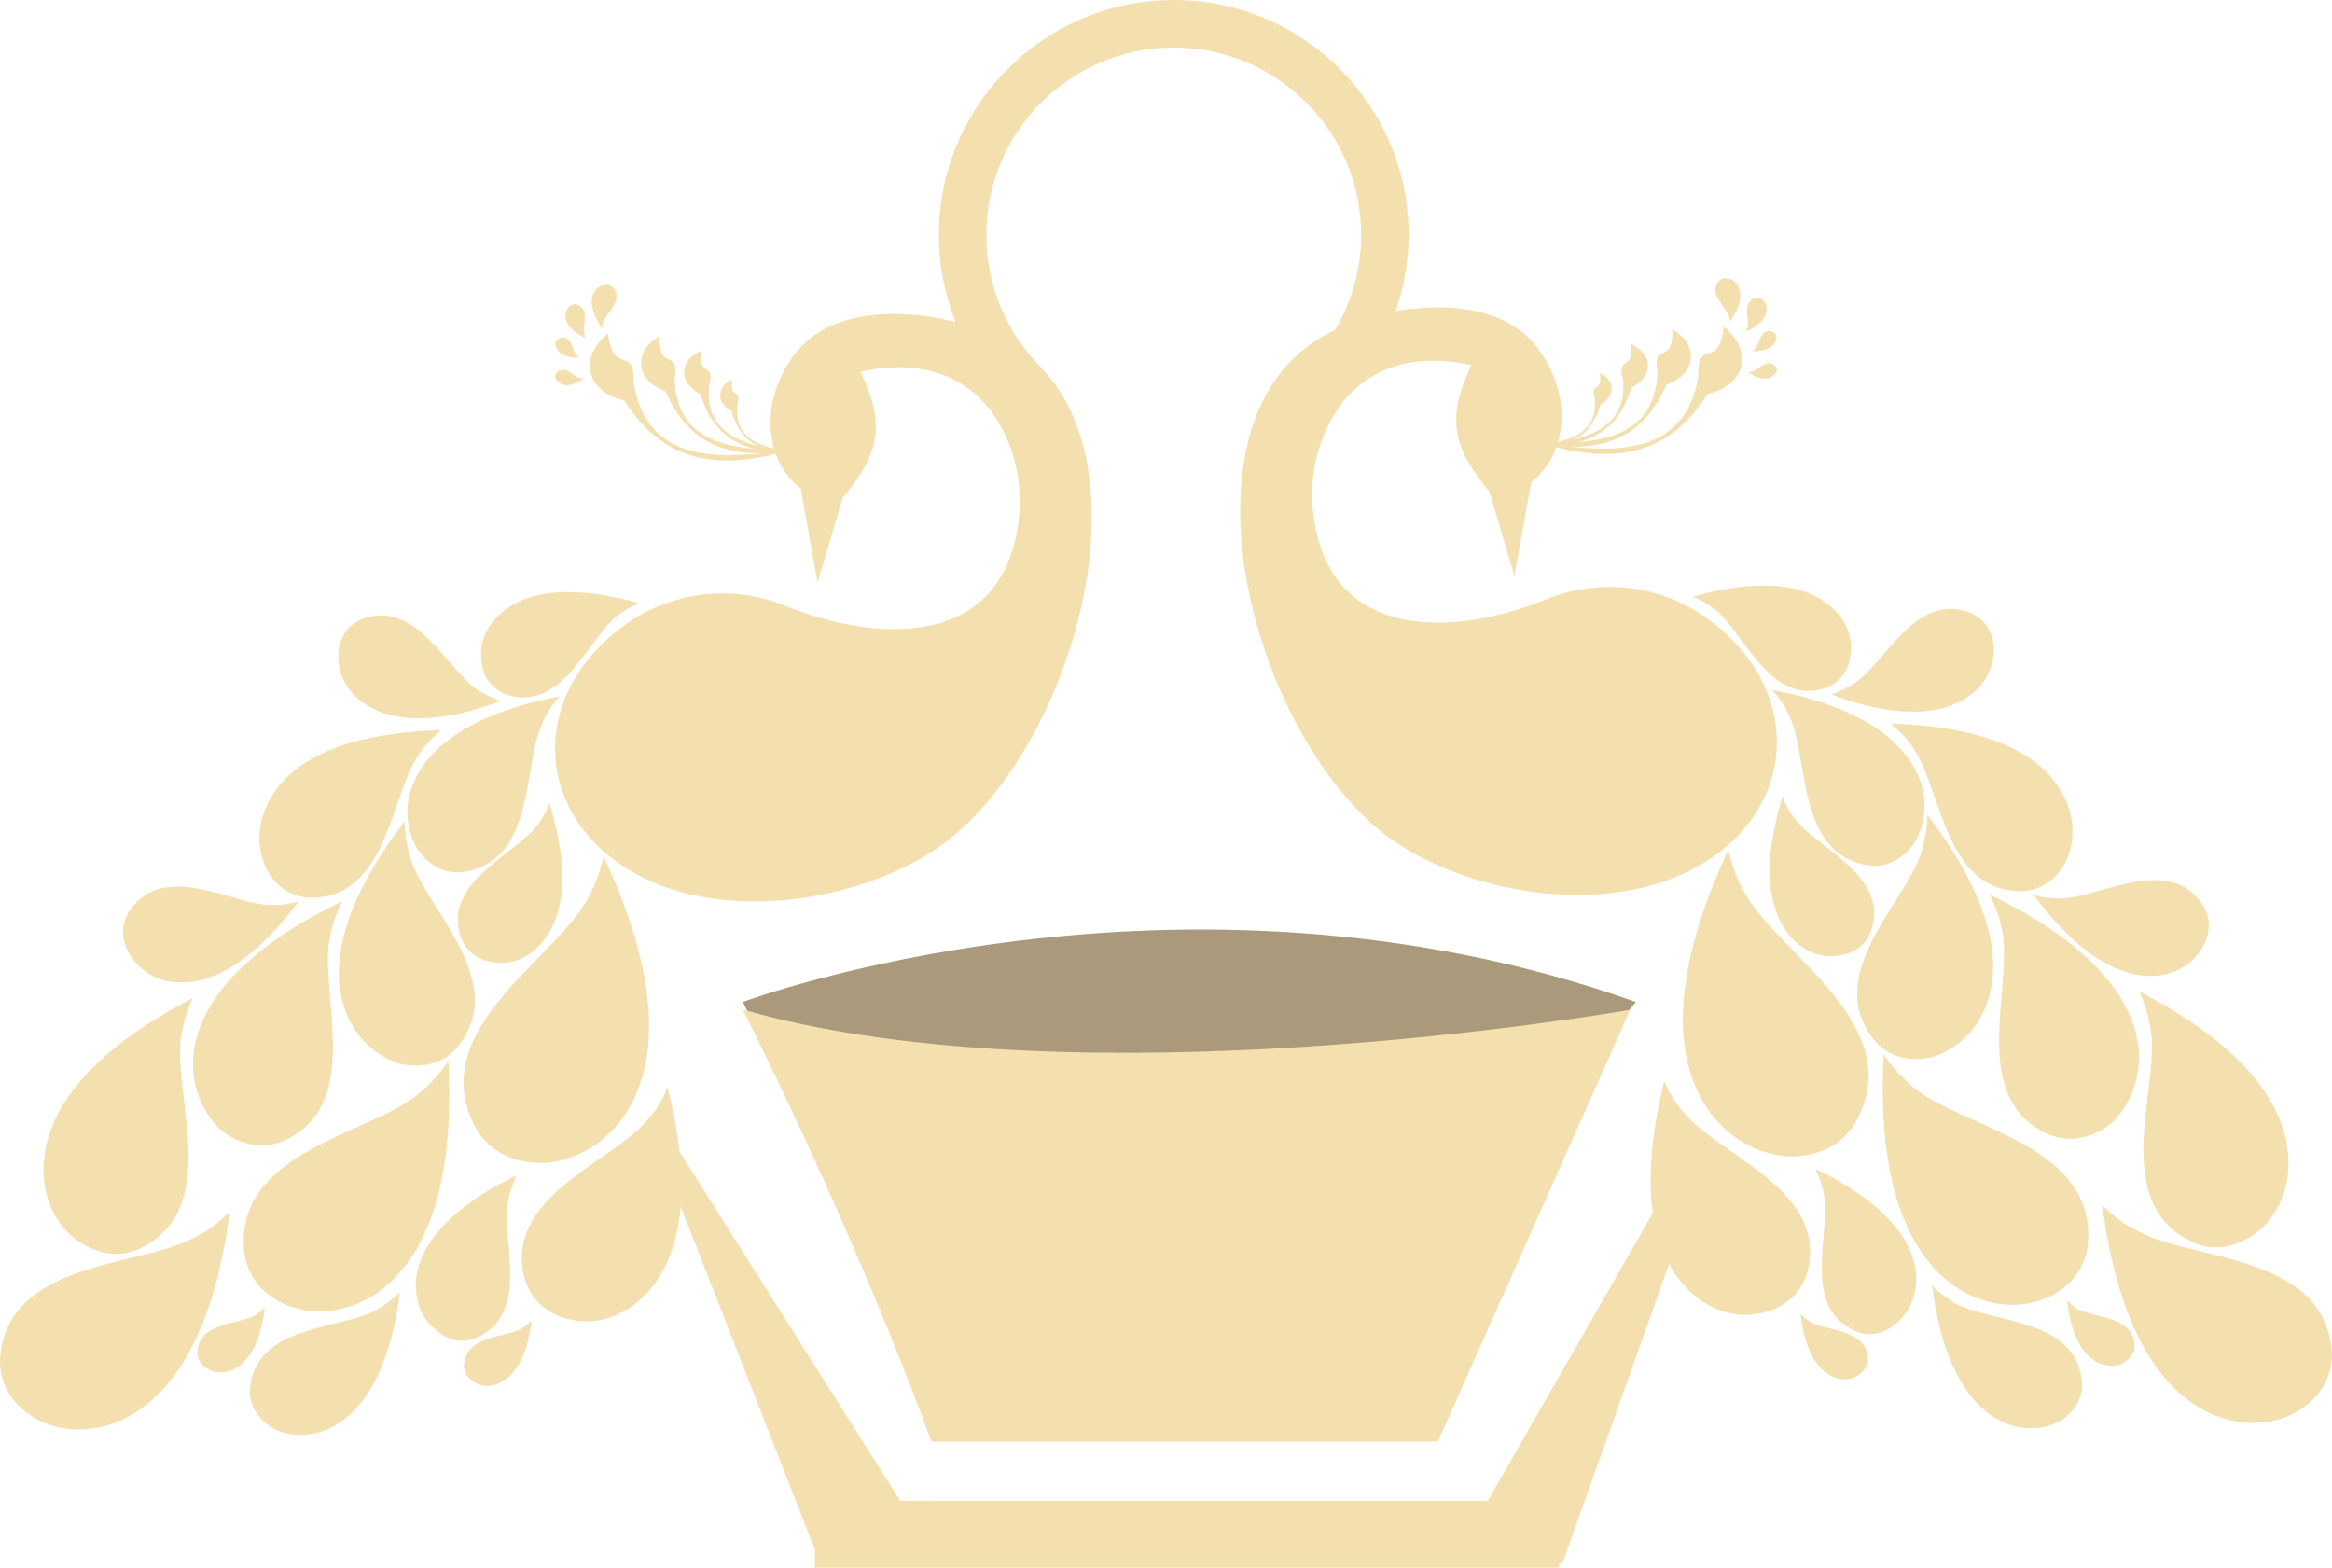 <svg version="1.1" id="图层_1" x="0px" y="0px" width="200px" height="134.457px" viewBox="0 0 200 134.457" enable-background="new 0 0 200 134.457" xml:space="preserve" xmlns:xml="http://www.w3.org/XML/1998/namespace" xmlns="http://www.w3.org/2000/svg" xmlns:xlink="http://www.w3.org/1999/xlink">
  <path fill="#AA9A7B" d="M64.096,86.708l-0.39-0.773c0,0,37.335-13.98,76.586,0c-0.188,0.23-0.366,0.452-0.552,0.68
	c-1.236,0.216-14.49,6.03-38.99,5.613C76.915,91.823,74.974,89.719,64.096,86.708z" class="color c1"/>
  <path fill="#F4DFAF" d="M52.157,28.589c0.426,3.808,2.271,0.813,2.193,4.274c1.025,6.148,6.076,6.537,10.984,6.013
	c-3.623,0.069-6.496-1.259-8.252-5.32c-2.514-0.87-2.896-3.347-0.511-4.742c-0.104,3.149,1.733,0.941,1.283,3.73
	c0.169,4.463,3.316,5.647,6.8,5.95c-2.134-0.563-3.739-1.916-4.564-4.663c-1.896-1.004-1.911-2.887,0.05-3.772
	c-0.325,2.463,1.259,0.906,0.664,3.001c-0.311,3.311,1.761,4.59,4.265,5.219c-1.088-0.509-1.898-1.44-2.339-3.04
	c-1.315-0.665-1.287-2.081,0.07-2.675c-0.31,1.755,0.843,0.629,0.433,2.159c-0.237,2.426,1.307,3.311,3.145,3.736
	c-0.233-0.818-0.33-1.689-0.291-2.583c0.063-1.89,0.819-3.922,2.227-5.698c2.951-3.666,8.907-3.767,13.64-2.566
	c-0.936-2.345-1.436-4.865-1.436-7.466C80.517,9.038,89.555,0,100.666,0c11.107,0,20.146,9.038,20.146,20.147
	c0,2.254-0.396,4.456-1.11,6.541c4.392-0.773,9.368-0.32,11.983,2.928c1.408,1.776,2.164,3.809,2.229,5.698
	c0.037,0.895-0.059,1.765-0.293,2.583c1.839-0.425,3.383-1.311,3.146-3.736c-0.412-1.529,0.742-0.403,0.43-2.158
	c1.361,0.594,1.389,2.01,0.07,2.675c-0.439,1.6-1.25,2.531-2.338,3.04c2.504-0.629,4.574-1.908,4.266-5.22
	c-0.596-2.095,0.99-0.538,0.664-3.001c1.961,0.886,1.947,2.768,0.051,3.773c-0.825,2.748-2.432,4.1-4.564,4.663
	c3.483-0.303,6.629-1.487,6.801-5.95c-0.453-2.789,1.388-0.581,1.281-3.73c2.385,1.396,2.004,3.872-0.511,4.742
	c-1.755,4.062-4.63,5.39-8.252,5.321c4.909,0.523,9.959,0.135,10.983-6.014c-0.076-3.46,1.771-0.467,2.194-4.274
	c2.634,2.125,1.819,5.033-1.389,5.761c-3.281,5.177-7.679,5.886-12.986,4.577c-0.416,1.153-1.125,2.183-2.146,2.993l-1.438,8.033
	l-2.165-7.262c-1.556-1.869-2.511-3.447-2.752-5.118c-0.24-1.67,0.059-3.213,1.227-5.697c-5.463-1.205-9.313,0.564-11.494,3.819
	c-1.637,2.441-2.387,5.512-2.11,8.521c1.138,11.642,12.341,11.014,20.587,7.527c4.219-1.5,8.883-0.997,12.662,1.467
	c9.844,6.548,8.34,18.735-2.787,22.825c-7.313,2.709-17.588,0.908-23.852-3.586c-6.186-4.489-11.115-14.122-12.479-23.274
	c-1.011-6.999-0.154-15.556,6.416-19.589c0.401-0.253,0.871-0.495,1.368-0.729c1.446-2.451,2.231-5.249,2.231-8.148
	c0-8.862-7.209-16.072-16.07-16.072c-8.863,0-16.073,7.21-16.073,16.072c0,4.293,1.671,8.329,4.707,11.365l-0.02,0.02
	c4.345,4.455,4.87,11.622,3.999,17.645c-1.364,9.15-6.294,18.783-12.479,23.273c-6.264,4.495-16.539,6.295-23.851,3.584
	c-11.127-4.088-12.63-16.275-2.786-22.824c3.778-2.464,8.442-2.967,12.661-1.468c8.246,3.488,19.449,4.115,20.587-7.527
	c0.276-3.007-0.476-6.079-2.111-8.521c-2.181-3.255-6.031-5.024-11.494-3.819c1.168,2.483,1.467,4.026,1.226,5.697
	c-0.24,1.67-1.195,3.249-2.751,5.117l-2.165,7.262l-1.439-8.033c-1.02-0.811-1.729-1.84-2.146-2.994
	c-5.308,1.31-9.705,0.601-12.987-4.576C50.337,33.622,49.523,30.713,52.157,28.589z M15.075,84.248
	c4.345,0.31,8.209-3.81,10.516-6.924c-0.844,0.233-1.543,0.297-2.408,0.297c-3.304-0.092-9.136-3.799-12.045,0.469
	c-0.834,1.176-0.7,2.654,0.036,3.844C11.91,83.123,13.255,84.098,15.075,84.248z M39.525,80.371
	c0.433,1.295,1.602,2.051,2.944,2.166c1.354,0.19,2.875-0.341,4.008-1.699c2.695-3.15,1.745-8.401,0.634-11.99
	c-0.248,0.729-0.58,1.388-1.076,1.982C44.068,73.363,37.925,75.728,39.525,80.371z M30.93,60.117
	c3.291,2.526,8.521,1.343,12.009,0.004c-0.728-0.248-1.386-0.58-2.052-0.991c-2.597-1.804-5.267-7.841-9.889-6.006
	c-1.209,0.502-1.967,1.67-1.994,3.086C28.968,57.547,29.579,59.062,30.93,60.117z M24.988,112.074
	c2.11,0.75,4.911,0.493,7.424-1.227c5.824-4.143,6.39-13.456,6.04-19.861c-0.757,1.168-1.62,2.032-2.64,2.91
	c-4.315,3.455-15.647,4.88-14.872,13.365C21.151,109.597,22.8,111.33,24.988,112.074z M16.6,106.166
	c-4.713,2.549-15.762,1.906-16.58,10.146c-0.191,2.215,1.013,4.226,3.078,5.371c1.905,1.083,4.595,1.31,7.312,0.12
	c6.328-2.932,8.513-11.688,9.283-17.881C18.757,104.871,17.802,105.585,16.6,106.166z M21.458,118.99
	c-0.178,1.506,0.722,2.758,1.968,3.51c1.238,0.67,3.057,0.819,4.791,0.033c4.14-1.947,5.582-7.65,6.078-11.699
	c-0.651,0.607-1.239,1.055-1.982,1.515C29.171,114.046,21.988,113.602,21.458,118.99z M21.839,112.832
	c-1.424,0.756-4.735,0.588-4.904,3.037c-0.1,0.637,0.347,1.225,0.928,1.563c0.502,0.346,1.287,0.354,2.123,0.042
	c1.882-0.879,2.511-3.447,2.729-5.352C22.426,112.384,22.136,112.647,21.839,112.832z M39.802,117.003
	c-0.1,0.638,0.347,1.225,0.927,1.563c0.503,0.347,1.373,0.425,2.124,0.042c1.882-0.877,2.511-3.447,2.731-5.352
	c-0.291,0.263-0.581,0.525-0.879,0.709C43.284,114.724,39.972,114.555,39.802,117.003z M46.627,99.74
	c2.499-0.148,5.202-1.494,7-4.17c4.202-6.427,1.065-15.875-1.859-22.124c-0.339,1.444-0.777,2.662-1.528,3.907
	c-2.985,5.139-13.67,11.059-9.557,19.161C41.829,98.764,44.123,99.811,46.627,99.74z M43.52,59.597
	c4.687,1.457,6.872-4.708,9.355-6.74c0.587-0.446,1.182-0.814,1.938-1.118c-3.546-1.012-8.883-1.86-11.925,0.929
	c-1.31,1.14-1.798,2.676-1.591,4.07C41.417,58.062,42.226,59.166,43.52,59.597z M6.316,106.16c1.692,1.338,3.857,1.848,5.734,0.891
	c6.991-3.383,2.819-12.973,3.463-17.977c0.198-1.273,0.496-2.32,1.019-3.468C11.281,88.281,4.261,93.082,3.76,99.643
	C3.542,102.41,4.617,104.746,6.316,106.16z M35.362,67.405c-0.765,1.954-0.424,3.963,0.412,5.379
	c0.913,1.407,2.483,2.285,4.105,1.979c6.028-1.021,4.979-9.088,6.613-12.691c0.39-0.898,0.871-1.649,1.516-2.336
	C43.528,60.539,37.202,62.607,35.362,67.405z M29.354,77.292c-5.115,2.43-12.086,6.912-12.771,13.174
	c-0.233,2.613,0.759,4.877,2.225,6.314c1.535,1.352,3.623,1.867,5.514,1.067c6.862-3.06,3.11-12.372,3.923-17.235
	C28.449,79.417,28.825,78.363,29.354,77.292z M43.557,103.082c0.155-0.877,0.41-1.529,0.736-2.265
	c-3.462,1.649-8.132,4.665-8.611,8.87c-0.149,1.818,0.459,3.333,1.564,4.252c1.033,1.005,2.399,1.352,3.681,0.764
	C45.527,112.634,42.993,106.351,43.557,103.082z M26.659,76.99c6.519,0.033,6.827-8.629,9.177-12.14
	c0.545-0.913,1.196-1.522,1.996-2.223c-4.856,0.128-11.834,1.078-14.621,5.807c-1.154,1.987-1.196,4.112-0.495,5.774
	C23.416,75.873,24.931,76.99,26.659,76.99z M39.28,89.734c4.443-5.507-2.635-11.691-4.051-16.037
	c-0.341-1.146-0.504-2.072-0.532-3.248c-3.226,4.219-7.174,10.858-5.021,16.393c0.921,2.35,2.696,3.758,4.559,4.373
	C36.159,91.667,38.084,91.255,39.28,89.734z M51.753,27.606c0.316-0.814,1.641-1.798,0.919-2.831
	c-0.185-0.297-0.588-0.418-0.893-0.312c-0.312,0.028-0.68,0.297-0.877,0.708c-0.46,0.983,0.206,2.258,0.743,2.994
	C51.625,27.931,51.688,27.769,51.753,27.606z M50.23,29c-0.091-0.148-0.105-0.304-0.12-0.459c-0.143-0.694,0.453-1.925-0.53-2.385
	c-0.248-0.135-0.554-0.029-0.771,0.148c-0.22,0.177-0.347,0.502-0.312,0.891C48.575,28.052,49.495,28.674,50.23,29z M49.678,30.699
	c-0.052-0.043-0.104-0.089-0.159-0.152c0.022,0.001,0.047,0.002,0.068,0.004c-0.058-0.047-0.114-0.095-0.172-0.142
	c-0.353-0.439-0.375-1.535-1.23-1.458c-0.233,0.021-0.374,0.191-0.518,0.361c-0.063,0.163-0.041,0.396,0.144,0.693
	C48.178,30.6,49.05,30.678,49.678,30.699z M48.158,32.957c0.652,0.255,1.401-0.127,1.919-0.489c-0.133,0.013-0.217-0.034-0.332-0.04
	c0.003-0.003,0.008-0.005,0.013-0.009c-0.029,0.002-0.059,0.004-0.088,0.002c-0.488-0.199-1.191-1.061-1.845-0.533
	c-0.147,0.092-0.283,0.34-0.184,0.566C47.734,32.603,47.91,32.823,48.158,32.957z M174.41,76.759
	c2.307,3.115,6.171,7.236,10.516,6.925c1.819-0.147,3.164-1.125,3.9-2.313c0.736-1.188,0.869-2.668,0.035-3.843
	c-2.907-4.269-8.739-0.562-12.045-0.47C175.953,77.057,175.251,76.994,174.41,76.759z M153.523,80.273
	c1.131,1.359,2.653,1.891,4.006,1.699c1.346-0.113,2.513-0.869,2.945-2.165c1.601-4.644-4.543-7.007-6.51-9.542
	c-0.496-0.594-0.828-1.253-1.076-1.982C151.777,71.873,150.829,77.125,153.523,80.273z M169.07,59.554
	c1.352-1.055,1.961-2.569,1.926-3.906c-0.027-1.416-0.785-2.583-1.996-3.086c-4.621-1.834-7.29,4.203-9.889,6.006
	c-0.666,0.411-1.322,0.744-2.053,0.991C160.548,60.896,165.777,62.08,169.07,59.554z M144.518,95.544
	c-0.785-0.856-1.33-1.77-1.781-2.832c-0.822,3.268-1.524,7.502-0.981,11.311L127.6,128.716H77.208L58.272,98.767
	c-0.211-1.957-0.594-3.848-1.008-5.492c-0.452,1.063-0.997,1.975-1.782,2.832c-3.121,3.659-12.428,6.626-10.452,13.667
	c0.567,1.912,2.252,3.171,4.241,3.461c1.917,0.375,4.289-0.313,6.079-2.202c1.942-1.982,2.791-4.695,3.021-7.57l11.508,29.427v1.565
	h63.837v-0.393l0.265,0.082l9.166-25.73c0.408,0.742,0.897,1.438,1.504,2.057c1.789,1.89,4.162,2.576,6.08,2.201
	c1.987-0.289,3.672-1.549,4.238-3.459C156.945,102.171,147.639,99.205,144.518,95.544z M167.587,110.285
	c2.513,1.719,5.313,1.975,7.425,1.225c2.187-0.742,3.836-2.477,4.049-4.811c0.772-8.486-10.558-9.91-14.875-13.365
	c-1.019-0.877-1.881-1.742-2.64-2.91C161.199,96.83,161.764,106.143,167.587,110.285z M199.98,115.748
	c-0.819-8.238-11.869-7.596-16.582-10.146c-1.203-0.58-2.157-1.295-3.092-2.244c0.771,6.192,2.955,14.948,9.282,17.879
	c2.718,1.188,5.406,0.964,7.312-0.118C198.967,119.973,200.17,117.962,199.98,115.748z M167.688,111.785
	c-0.744-0.459-1.332-0.906-1.982-1.516c0.495,4.049,1.938,9.753,6.078,11.699c1.732,0.787,3.552,0.638,4.791-0.034
	c1.244-0.75,2.145-2.002,1.968-3.509C178.012,113.039,170.829,113.484,167.688,111.785z M178.162,112.268
	c-0.299-0.185-0.59-0.446-0.879-0.708c0.219,1.904,0.85,4.475,2.73,5.352c0.836,0.312,1.619,0.305,2.125-0.041
	c0.578-0.34,1.025-0.928,0.926-1.564C182.896,112.857,179.583,113.026,178.162,112.268z M155.294,113.402
	c-0.299-0.184-0.589-0.445-0.878-0.707c0.219,1.903,0.85,4.473,2.73,5.352c0.75,0.381,1.619,0.304,2.121-0.043
	c0.582-0.34,1.028-0.926,0.928-1.563C160.027,113.992,156.716,114.162,155.294,113.402z M148.23,72.882
	c-2.924,6.25-6.062,15.697-1.857,22.125c1.798,2.676,4.501,4.021,6.998,4.17c2.507,0.07,4.799-0.975,5.945-3.227
	c4.113-8.103-6.571-14.021-9.558-19.16C149.009,75.544,148.57,74.328,148.23,72.882z M145.186,51.176
	c0.756,0.304,1.353,0.673,1.938,1.119c2.483,2.032,4.669,8.196,9.354,6.739c1.295-0.431,2.102-1.535,2.223-2.858
	c0.206-1.395-0.282-2.93-1.592-4.07C154.068,49.316,148.73,50.165,145.186,51.176z M184.486,88.509
	c0.643,5.005-3.527,14.594,3.464,17.979c1.876,0.956,4.042,0.446,5.733-0.892c1.697-1.415,2.774-3.75,2.555-6.517
	c-0.5-6.562-7.521-11.361-12.771-14.037C183.991,86.189,184.288,87.236,184.486,88.509z M160.121,74.203
	c1.621,0.305,3.193-0.574,4.105-1.981c0.836-1.415,1.174-3.425,0.41-5.379c-1.838-4.798-8.166-6.866-12.646-7.667
	c0.646,0.687,1.124,1.437,1.515,2.336C155.141,65.114,154.091,73.182,160.121,74.203z M183.417,89.906
	c-0.685-6.265-7.655-10.746-12.772-13.175c0.531,1.067,0.906,2.123,1.11,3.319c0.813,4.863-2.94,14.176,3.925,17.234
	c1.891,0.799,3.979,0.283,5.514-1.068C182.658,94.781,183.65,92.516,183.417,89.906z M155.707,100.253
	c0.325,0.736,0.58,1.387,0.734,2.265c0.565,3.271-1.969,9.554,2.632,11.622c1.28,0.587,2.646,0.24,3.681-0.764
	c1.104-0.92,1.713-2.435,1.564-4.254C163.837,104.919,159.167,101.903,155.707,100.253z M164.164,64.288
	c2.35,3.51,2.659,12.172,9.178,12.139c1.727,0,3.241-1.117,3.941-2.78c0.701-1.663,0.658-3.786-0.493-5.774
	c-2.786-4.729-9.765-5.679-14.621-5.808C162.968,62.766,163.62,63.375,164.164,64.288z M165.766,90.651
	c1.86-0.614,3.637-2.022,4.559-4.373c2.152-5.534-1.795-12.173-5.021-16.394c-0.029,1.176-0.191,2.103-0.533,3.25
	c-1.414,4.344-8.494,10.529-4.051,16.035C161.916,90.693,163.84,91.104,165.766,90.651z M148.354,27.602
	c0.539-0.736,1.203-2.01,0.744-2.994c-0.199-0.411-0.566-0.68-0.879-0.708c-0.304-0.105-0.707,0.015-0.892,0.312
	c-0.724,1.033,0.601,2.017,0.919,2.831C148.311,27.206,148.375,27.369,148.354,27.602z M149.768,28.437
	c0.736-0.325,1.657-0.948,1.735-1.804c0.036-0.39-0.093-0.715-0.312-0.892c-0.219-0.177-0.524-0.283-0.772-0.148
	c-0.981,0.459-0.39,1.691-0.53,2.385C149.875,28.133,149.859,28.289,149.768,28.437z M150.583,29.846
	c-0.058,0.047-0.114,0.095-0.171,0.142c0.021-0.001,0.047-0.003,0.066-0.003c-0.053,0.062-0.104,0.108-0.158,0.152
	c0.63-0.021,1.5-0.099,1.869-0.694c0.185-0.297,0.205-0.53,0.141-0.693c-0.141-0.17-0.282-0.34-0.516-0.361
	C150.958,28.311,150.936,29.407,150.583,29.846z M152.174,31.325c-0.652-0.527-1.355,0.335-1.845,0.533
	c-0.029,0.001-0.06,0-0.088-0.002c0.004,0.003,0.01,0.005,0.014,0.008c-0.116,0.007-0.2,0.053-0.332,0.042
	c0.519,0.36,1.267,0.743,1.918,0.489c0.248-0.135,0.425-0.354,0.517-0.503C152.458,31.666,152.323,31.417,152.174,31.325z
	 M64.096,86.708c-0.129-0.037-0.261-0.069-0.39-0.106C74.046,107.22,79.88,123.63,79.88,123.63h43.44l16.496-37.028
	c0,0-0.031,0.005-0.076,0.013C137.75,86.962,92.809,94.656,64.096,86.708z" class="color c2"/>
</svg>